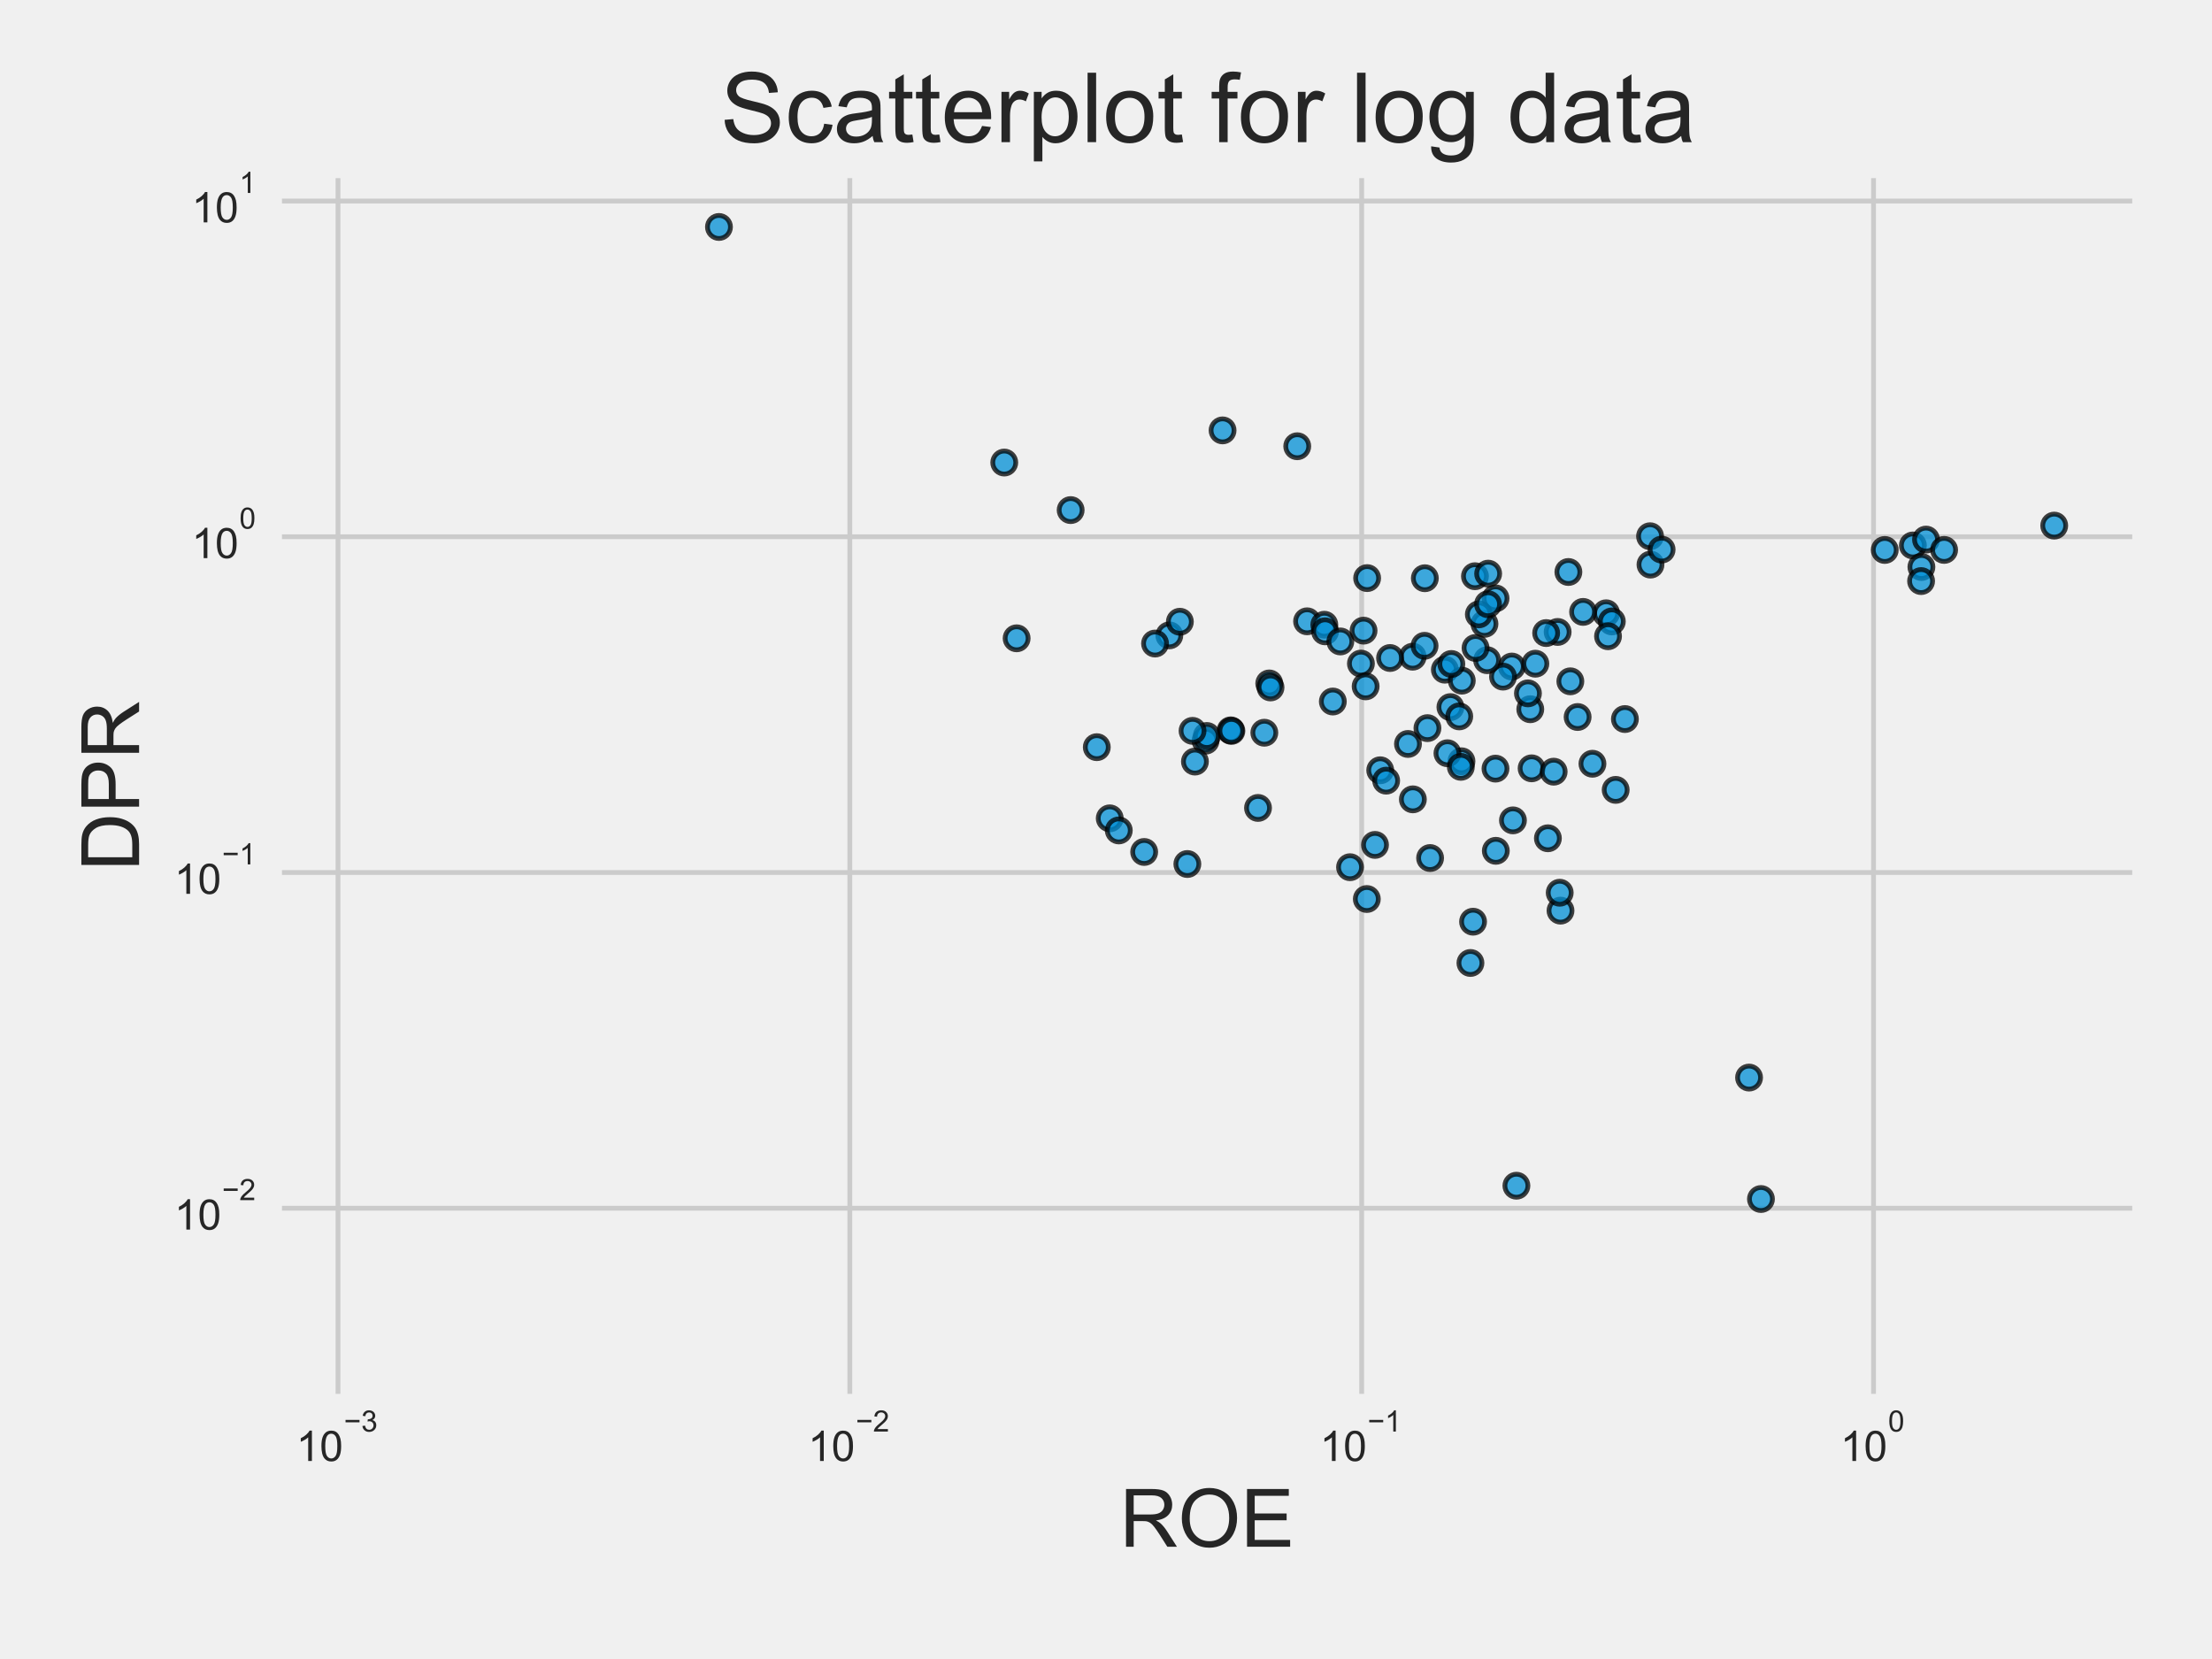<?xml version="1.0" encoding="utf-8" standalone="no"?>
<!DOCTYPE svg PUBLIC "-//W3C//DTD SVG 1.1//EN"
  "http://www.w3.org/Graphics/SVG/1.1/DTD/svg11.dtd">
<!-- Created with matplotlib (https://matplotlib.org/) -->
<svg height="345.6pt" version="1.1" viewBox="0 0 460.8 345.6" width="460.8pt" xmlns="http://www.w3.org/2000/svg" xmlns:xlink="http://www.w3.org/1999/xlink">
 <defs>
  <style type="text/css">
*{stroke-linecap:butt;stroke-linejoin:round;}
  </style>
 </defs>
 <g id="figure_1">
  <g id="patch_1">
   <path d="M 0 345.6 
L 460.8 345.6 
L 460.8 0 
L 0 0 
z
" style="fill:#f0f0f0;"/>
  </g>
  <g id="axes_1">
   <g id="patch_2">
    <path d="M 57.238 291.863 
L 445.68 291.863 
L 445.68 35.61 
L 57.238 35.61 
z
" style="fill:#f0f0f0;"/>
   </g>
   <g id="matplotlib.axis_1">
    <g id="xtick_1">
     <g id="line2d_1">
      <path clip-path="url(#p96ecff1094)" d="M 70.411 291.863 
L 70.411 35.61 
" style="fill:none;stroke:#cbcbcb;"/>
     </g>
     <g id="text_1">
      <!-- $\mathdefault{10^{-3}}$ -->
      <defs>
       <path d="M 37.25 0 
L 28.469 0 
L 28.469 56 
Q 25.297 52.984 20.141 49.953 
Q 14.984 46.922 10.891 45.406 
L 10.891 53.906 
Q 18.266 57.375 23.781 62.297 
Q 29.297 67.234 31.594 71.875 
L 37.25 71.875 
z
" id="ArialMT-49"/>
       <path d="M 4.156 35.297 
Q 4.156 48 6.766 55.734 
Q 9.375 63.484 14.516 67.672 
Q 19.672 71.875 27.484 71.875 
Q 33.25 71.875 37.594 69.547 
Q 41.938 67.234 44.766 62.859 
Q 47.609 58.5 49.219 52.219 
Q 50.828 45.953 50.828 35.297 
Q 50.828 22.703 48.234 14.969 
Q 45.656 7.234 40.5 3 
Q 35.359 -1.219 27.484 -1.219 
Q 17.141 -1.219 11.234 6.203 
Q 4.156 15.141 4.156 35.297 
z
M 13.188 35.297 
Q 13.188 17.672 17.312 11.828 
Q 21.438 6 27.484 6 
Q 33.547 6 37.672 11.859 
Q 41.797 17.719 41.797 35.297 
Q 41.797 52.984 37.672 58.781 
Q 33.547 64.594 27.391 64.594 
Q 21.344 64.594 17.719 59.469 
Q 13.188 52.938 13.188 35.297 
z
" id="ArialMT-48"/>
       <path d="M 52.828 31.203 
L 5.562 31.203 
L 5.562 39.406 
L 52.828 39.406 
z
" id="ArialMT-8722"/>
       <path d="M 4.203 18.891 
L 12.984 20.062 
Q 14.5 12.594 18.141 9.297 
Q 21.781 6 27 6 
Q 33.203 6 37.469 10.297 
Q 41.75 14.594 41.75 20.953 
Q 41.75 27 37.797 30.922 
Q 33.844 34.859 27.734 34.859 
Q 25.25 34.859 21.531 33.891 
L 22.516 41.609 
Q 23.391 41.5 23.922 41.5 
Q 29.547 41.5 34.031 44.422 
Q 38.531 47.359 38.531 53.469 
Q 38.531 58.297 35.25 61.469 
Q 31.984 64.656 26.812 64.656 
Q 21.688 64.656 18.266 61.422 
Q 14.844 58.203 13.875 51.766 
L 5.078 53.328 
Q 6.688 62.156 12.391 67.016 
Q 18.109 71.875 26.609 71.875 
Q 32.469 71.875 37.391 69.359 
Q 42.328 66.844 44.938 62.5 
Q 47.562 58.156 47.562 53.266 
Q 47.562 48.641 45.062 44.828 
Q 42.578 41.016 37.703 38.766 
Q 44.047 37.312 47.562 32.688 
Q 51.078 28.078 51.078 21.141 
Q 51.078 11.766 44.234 5.25 
Q 37.406 -1.266 26.953 -1.266 
Q 17.531 -1.266 11.297 4.344 
Q 5.078 9.969 4.203 18.891 
z
" id="ArialMT-51"/>
      </defs>
      <g style="fill:#262626;" transform="translate(61.699 304.438)scale(0.088 -0.088)">
       <use transform="translate(0 0.994)" xlink:href="#ArialMT-49"/>
       <use transform="translate(55.615 0.994)" xlink:href="#ArialMT-48"/>
       <use transform="translate(112.973 70.688)scale(0.7)" xlink:href="#ArialMT-8722"/>
       <use transform="translate(153.852 70.688)scale(0.7)" xlink:href="#ArialMT-51"/>
      </g>
     </g>
    </g>
    <g id="xtick_2">
     <g id="line2d_2">
      <path clip-path="url(#p96ecff1094)" d="M 177.037 291.863 
L 177.037 35.61 
" style="fill:none;stroke:#cbcbcb;"/>
     </g>
     <g id="text_2">
      <!-- $\mathdefault{10^{-2}}$ -->
      <defs>
       <path d="M 50.344 8.453 
L 50.344 0 
L 3.031 0 
Q 2.938 3.172 4.047 6.109 
Q 5.859 10.938 9.828 15.625 
Q 13.812 20.312 21.344 26.469 
Q 33.016 36.031 37.109 41.625 
Q 41.219 47.219 41.219 52.203 
Q 41.219 57.422 37.469 61 
Q 33.734 64.594 27.734 64.594 
Q 21.391 64.594 17.578 60.781 
Q 13.766 56.984 13.719 50.25 
L 4.688 51.172 
Q 5.609 61.281 11.656 66.578 
Q 17.719 71.875 27.938 71.875 
Q 38.234 71.875 44.234 66.156 
Q 50.25 60.453 50.25 52 
Q 50.25 47.703 48.484 43.547 
Q 46.734 39.406 42.656 34.812 
Q 38.578 30.219 29.109 22.219 
Q 21.188 15.578 18.938 13.203 
Q 16.703 10.844 15.234 8.453 
z
" id="ArialMT-50"/>
      </defs>
      <g style="fill:#262626;" transform="translate(168.325 304.438)scale(0.088 -0.088)">
       <use transform="translate(0 0.994)" xlink:href="#ArialMT-49"/>
       <use transform="translate(55.615 0.994)" xlink:href="#ArialMT-48"/>
       <use transform="translate(112.973 70.688)scale(0.7)" xlink:href="#ArialMT-8722"/>
       <use transform="translate(153.852 70.688)scale(0.7)" xlink:href="#ArialMT-50"/>
      </g>
     </g>
    </g>
    <g id="xtick_3">
     <g id="line2d_3">
      <path clip-path="url(#p96ecff1094)" d="M 283.663 291.863 
L 283.663 35.61 
" style="fill:none;stroke:#cbcbcb;"/>
     </g>
     <g id="text_3">
      <!-- $\mathdefault{10^{-1}}$ -->
      <g style="fill:#262626;" transform="translate(274.951 304.438)scale(0.088 -0.088)">
       <use transform="translate(0 0.994)" xlink:href="#ArialMT-49"/>
       <use transform="translate(55.615 0.994)" xlink:href="#ArialMT-48"/>
       <use transform="translate(112.973 70.688)scale(0.7)" xlink:href="#ArialMT-8722"/>
       <use transform="translate(153.852 70.688)scale(0.7)" xlink:href="#ArialMT-49"/>
      </g>
     </g>
    </g>
    <g id="xtick_4">
     <g id="line2d_4">
      <path clip-path="url(#p96ecff1094)" d="M 390.289 291.863 
L 390.289 35.61 
" style="fill:none;stroke:#cbcbcb;"/>
     </g>
     <g id="text_4">
      <!-- $\mathdefault{10^{0}}$ -->
      <g style="fill:#262626;" transform="translate(383.381 304.438)scale(0.088 -0.088)">
       <use transform="translate(0 0.994)" xlink:href="#ArialMT-49"/>
       <use transform="translate(55.615 0.994)" xlink:href="#ArialMT-48"/>
       <use transform="translate(112.973 70.688)scale(0.7)" xlink:href="#ArialMT-48"/>
      </g>
     </g>
    </g>
    <g id="xtick_5"/>
    <g id="xtick_6"/>
    <g id="xtick_7"/>
    <g id="xtick_8"/>
    <g id="xtick_9"/>
    <g id="xtick_10"/>
    <g id="xtick_11"/>
    <g id="xtick_12"/>
    <g id="xtick_13"/>
    <g id="xtick_14"/>
    <g id="xtick_15"/>
    <g id="xtick_16"/>
    <g id="xtick_17"/>
    <g id="xtick_18"/>
    <g id="xtick_19"/>
    <g id="xtick_20"/>
    <g id="xtick_21"/>
    <g id="xtick_22"/>
    <g id="xtick_23"/>
    <g id="xtick_24"/>
    <g id="xtick_25"/>
    <g id="xtick_26"/>
    <g id="xtick_27"/>
    <g id="xtick_28"/>
    <g id="xtick_29"/>
    <g id="xtick_30"/>
    <g id="xtick_31"/>
    <g id="xtick_32"/>
    <g id="text_5">
     <!-- ROE -->
     <defs>
      <path d="M 7.859 0 
L 7.859 71.578 
L 39.594 71.578 
Q 49.172 71.578 54.141 69.641 
Q 59.125 67.719 62.109 62.828 
Q 65.094 57.953 65.094 52.047 
Q 65.094 44.438 60.156 39.203 
Q 55.219 33.984 44.922 32.562 
Q 48.688 30.766 50.641 29 
Q 54.781 25.203 58.5 19.484 
L 70.953 0 
L 59.031 0 
L 49.562 14.891 
Q 45.406 21.344 42.719 24.75 
Q 40.047 28.172 37.922 29.531 
Q 35.797 30.906 33.594 31.453 
Q 31.984 31.781 28.328 31.781 
L 17.328 31.781 
L 17.328 0 
z
M 17.328 39.984 
L 37.703 39.984 
Q 44.188 39.984 47.844 41.328 
Q 51.516 42.672 53.422 45.625 
Q 55.328 48.578 55.328 52.047 
Q 55.328 57.125 51.641 60.391 
Q 47.953 63.672 39.984 63.672 
L 17.328 63.672 
z
" id="ArialMT-82"/>
      <path d="M 4.828 34.859 
Q 4.828 52.688 14.391 62.766 
Q 23.969 72.859 39.109 72.859 
Q 49.031 72.859 56.984 68.109 
Q 64.938 63.375 69.109 54.906 
Q 73.297 46.438 73.297 35.688 
Q 73.297 24.812 68.891 16.219 
Q 64.5 7.625 56.438 3.203 
Q 48.391 -1.219 39.062 -1.219 
Q 28.953 -1.219 20.984 3.656 
Q 13.031 8.547 8.922 16.984 
Q 4.828 25.438 4.828 34.859 
z
M 14.594 34.719 
Q 14.594 21.781 21.547 14.328 
Q 28.516 6.891 39.016 6.891 
Q 49.703 6.891 56.609 14.406 
Q 63.531 21.922 63.531 35.75 
Q 63.531 44.484 60.578 51 
Q 57.625 57.516 51.922 61.109 
Q 46.234 64.703 39.156 64.703 
Q 29.109 64.703 21.844 57.781 
Q 14.594 50.875 14.594 34.719 
z
" id="ArialMT-79"/>
      <path d="M 7.906 0 
L 7.906 71.578 
L 59.672 71.578 
L 59.672 63.141 
L 17.391 63.141 
L 17.391 41.219 
L 56.984 41.219 
L 56.984 32.812 
L 17.391 32.812 
L 17.391 8.453 
L 61.328 8.453 
L 61.328 0 
z
" id="ArialMT-69"/>
     </defs>
     <g style="fill:#262626;" transform="translate(233.256 322.212)scale(0.168 -0.168)">
      <use xlink:href="#ArialMT-82"/>
      <use x="72.217" xlink:href="#ArialMT-79"/>
      <use x="150" xlink:href="#ArialMT-69"/>
     </g>
    </g>
   </g>
   <g id="matplotlib.axis_2">
    <g id="ytick_1">
     <g id="line2d_5">
      <path clip-path="url(#p96ecff1094)" d="M 57.238 251.693 
L 445.68 251.693 
" style="fill:none;stroke:#cbcbcb;"/>
     </g>
     <g id="text_6">
      <!-- $\mathdefault{10^{-2}}$ -->
      <g style="fill:#262626;" transform="translate(36.314 256.231)scale(0.088 -0.088)">
       <use transform="translate(0 0.994)" xlink:href="#ArialMT-49"/>
       <use transform="translate(55.615 0.994)" xlink:href="#ArialMT-48"/>
       <use transform="translate(112.973 70.688)scale(0.7)" xlink:href="#ArialMT-8722"/>
       <use transform="translate(153.852 70.688)scale(0.7)" xlink:href="#ArialMT-50"/>
      </g>
     </g>
    </g>
    <g id="ytick_2">
     <g id="line2d_6">
      <path clip-path="url(#p96ecff1094)" d="M 57.238 181.755 
L 445.68 181.755 
" style="fill:none;stroke:#cbcbcb;"/>
     </g>
     <g id="text_7">
      <!-- $\mathdefault{10^{-1}}$ -->
      <g style="fill:#262626;" transform="translate(36.314 186.292)scale(0.088 -0.088)">
       <use transform="translate(0 0.994)" xlink:href="#ArialMT-49"/>
       <use transform="translate(55.615 0.994)" xlink:href="#ArialMT-48"/>
       <use transform="translate(112.973 70.688)scale(0.7)" xlink:href="#ArialMT-8722"/>
       <use transform="translate(153.852 70.688)scale(0.7)" xlink:href="#ArialMT-49"/>
      </g>
     </g>
    </g>
    <g id="ytick_3">
     <g id="line2d_7">
      <path clip-path="url(#p96ecff1094)" d="M 57.238 111.816 
L 445.68 111.816 
" style="fill:none;stroke:#cbcbcb;"/>
     </g>
     <g id="text_8">
      <!-- $\mathdefault{10^{0}}$ -->
      <g style="fill:#262626;" transform="translate(39.922 116.354)scale(0.088 -0.088)">
       <use transform="translate(0 0.994)" xlink:href="#ArialMT-49"/>
       <use transform="translate(55.615 0.994)" xlink:href="#ArialMT-48"/>
       <use transform="translate(112.973 70.688)scale(0.7)" xlink:href="#ArialMT-48"/>
      </g>
     </g>
    </g>
    <g id="ytick_4">
     <g id="line2d_8">
      <path clip-path="url(#p96ecff1094)" d="M 57.238 41.878 
L 445.68 41.878 
" style="fill:none;stroke:#cbcbcb;"/>
     </g>
     <g id="text_9">
      <!-- $\mathdefault{10^{1}}$ -->
      <g style="fill:#262626;" transform="translate(39.922 46.415)scale(0.088 -0.088)">
       <use transform="translate(0 0.994)" xlink:href="#ArialMT-49"/>
       <use transform="translate(55.615 0.994)" xlink:href="#ArialMT-48"/>
       <use transform="translate(112.973 70.688)scale(0.7)" xlink:href="#ArialMT-49"/>
      </g>
     </g>
    </g>
    <g id="ytick_5"/>
    <g id="ytick_6"/>
    <g id="ytick_7"/>
    <g id="ytick_8"/>
    <g id="ytick_9"/>
    <g id="ytick_10"/>
    <g id="ytick_11"/>
    <g id="ytick_12"/>
    <g id="ytick_13"/>
    <g id="ytick_14"/>
    <g id="ytick_15"/>
    <g id="ytick_16"/>
    <g id="ytick_17"/>
    <g id="ytick_18"/>
    <g id="ytick_19"/>
    <g id="ytick_20"/>
    <g id="ytick_21"/>
    <g id="ytick_22"/>
    <g id="ytick_23"/>
    <g id="ytick_24"/>
    <g id="ytick_25"/>
    <g id="ytick_26"/>
    <g id="ytick_27"/>
    <g id="ytick_28"/>
    <g id="ytick_29"/>
    <g id="ytick_30"/>
    <g id="ytick_31"/>
    <g id="ytick_32"/>
    <g id="ytick_33"/>
    <g id="ytick_34"/>
    <g id="ytick_35"/>
    <g id="text_10">
     <!-- DPR -->
     <defs>
      <path d="M 7.719 0 
L 7.719 71.578 
L 32.375 71.578 
Q 40.719 71.578 45.125 70.562 
Q 51.266 69.141 55.609 65.438 
Q 61.281 60.641 64.078 53.188 
Q 66.891 45.75 66.891 36.188 
Q 66.891 28.031 64.984 21.734 
Q 63.094 15.438 60.109 11.297 
Q 57.125 7.172 53.578 4.797 
Q 50.047 2.438 45.047 1.219 
Q 40.047 0 33.547 0 
z
M 17.188 8.453 
L 32.469 8.453 
Q 39.547 8.453 43.578 9.766 
Q 47.609 11.078 50 13.484 
Q 53.375 16.844 55.25 22.531 
Q 57.125 28.219 57.125 36.328 
Q 57.125 47.562 53.438 53.594 
Q 49.75 59.625 44.484 61.672 
Q 40.672 63.141 32.234 63.141 
L 17.188 63.141 
z
" id="ArialMT-68"/>
      <path d="M 7.719 0 
L 7.719 71.578 
L 34.719 71.578 
Q 41.844 71.578 45.609 70.906 
Q 50.875 70.016 54.438 67.547 
Q 58.016 65.094 60.188 60.641 
Q 62.359 56.203 62.359 50.875 
Q 62.359 41.75 56.547 35.422 
Q 50.734 29.109 35.547 29.109 
L 17.188 29.109 
L 17.188 0 
z
M 17.188 37.547 
L 35.688 37.547 
Q 44.875 37.547 48.734 40.969 
Q 52.594 44.391 52.594 50.594 
Q 52.594 55.078 50.312 58.266 
Q 48.047 61.469 44.344 62.5 
Q 41.938 63.141 35.5 63.141 
L 17.188 63.141 
z
" id="ArialMT-80"/>
     </defs>
     <g style="fill:#262626;" transform="translate(28.975 181.472)rotate(-90)scale(0.168 -0.168)">
      <use xlink:href="#ArialMT-68"/>
      <use x="72.217" xlink:href="#ArialMT-80"/>
      <use x="138.916" xlink:href="#ArialMT-82"/>
     </g>
    </g>
   </g>
   <g id="PathCollection_1">
    <defs>
     <path d="M 0 2.4 
C 0.636 2.4 1.247 2.147 1.697 1.697 
C 2.147 1.247 2.4 0.636 2.4 0 
C 2.4 -0.636 2.147 -1.247 1.697 -1.697 
C 1.247 -2.147 0.636 -2.4 0 -2.4 
C -0.636 -2.4 -1.247 -2.147 -1.697 -1.697 
C -2.147 -1.247 -2.4 -0.636 -2.4 0 
C -2.4 0.636 -2.147 1.247 -1.697 1.697 
C -1.247 2.147 -0.636 2.4 0 2.4 
z
" id="mfac1c29697" style="stroke:#000000;stroke-opacity:0.75;"/>
    </defs>
    <g clip-path="url(#p96ecff1094)">
     <use style="fill:#008fd5;fill-opacity:0.75;stroke:#000000;stroke-opacity:0.75;" x="251.144" xlink:href="#mfac1c29697" y="154.296"/>
     <use style="fill:#008fd5;fill-opacity:0.75;stroke:#000000;stroke-opacity:0.75;" x="304.45" xlink:href="#mfac1c29697" y="158.587"/>
     <use style="fill:#008fd5;fill-opacity:0.75;stroke:#000000;stroke-opacity:0.75;" x="327.132" xlink:href="#mfac1c29697" y="141.931"/>
     <use style="fill:#008fd5;fill-opacity:0.75;stroke:#000000;stroke-opacity:0.75;" x="297.361" xlink:href="#mfac1c29697" y="151.683"/>
     <use style="fill:#008fd5;fill-opacity:0.75;stroke:#000000;stroke-opacity:0.75;" x="325.083" xlink:href="#mfac1c29697" y="189.703"/>
     <use style="fill:#008fd5;fill-opacity:0.75;stroke:#000000;stroke-opacity:0.75;" x="307.262" xlink:href="#mfac1c29697" y="120.037"/>
     <use style="fill:#008fd5;fill-opacity:0.75;stroke:#000000;stroke-opacity:0.75;" x="343.826" xlink:href="#mfac1c29697" y="117.616"/>
     <use style="fill:#008fd5;fill-opacity:0.75;stroke:#000000;stroke-opacity:0.75;" x="314.94" xlink:href="#mfac1c29697" y="138.851"/>
     <use style="fill:#008fd5;fill-opacity:0.75;stroke:#000000;stroke-opacity:0.75;" x="315.174" xlink:href="#mfac1c29697" y="170.896"/>
     <use style="fill:#008fd5;fill-opacity:0.75;stroke:#000000;stroke-opacity:0.75;" x="294.282" xlink:href="#mfac1c29697" y="136.801"/>
     <use style="fill:#008fd5;fill-opacity:0.75;stroke:#000000;stroke-opacity:0.75;" x="300.995" xlink:href="#mfac1c29697" y="139.507"/>
     <use style="fill:#008fd5;fill-opacity:0.75;stroke:#000000;stroke-opacity:0.75;" x="331.736" xlink:href="#mfac1c29697" y="159.102"/>
     <use style="fill:#008fd5;fill-opacity:0.75;stroke:#000000;stroke-opacity:0.75;" x="287.524" xlink:href="#mfac1c29697" y="160.462"/>
     <use style="fill:#008fd5;fill-opacity:0.75;stroke:#000000;stroke-opacity:0.75;" x="324.915" xlink:href="#mfac1c29697" y="185.971"/>
     <use style="fill:#008fd5;fill-opacity:0.75;stroke:#000000;stroke-opacity:0.75;" x="262.066" xlink:href="#mfac1c29697" y="168.307"/>
     <use style="fill:#008fd5;fill-opacity:0.75;stroke:#000000;stroke-opacity:0.75;" x="313.106" xlink:href="#mfac1c29697" y="140.952"/>
     <use style="fill:#008fd5;fill-opacity:0.75;stroke:#000000;stroke-opacity:0.75;" x="272.287" xlink:href="#mfac1c29697" y="129.43"/>
     <use style="fill:#008fd5;fill-opacity:0.75;stroke:#000000;stroke-opacity:0.75;" x="247.347" xlink:href="#mfac1c29697" y="179.989"/>
     <use style="fill:#008fd5;fill-opacity:0.75;stroke:#000000;stroke-opacity:0.75;" x="328.648" xlink:href="#mfac1c29697" y="149.367"/>
     <use style="fill:#008fd5;fill-opacity:0.75;stroke:#000000;stroke-opacity:0.75;" x="398.485" xlink:href="#mfac1c29697" y="113.628"/>
     <use style="fill:#008fd5;fill-opacity:0.75;stroke:#000000;stroke-opacity:0.75;" x="319.064" xlink:href="#mfac1c29697" y="160.056"/>
     <use style="fill:#008fd5;fill-opacity:0.75;stroke:#000000;stroke-opacity:0.75;" x="231.179" xlink:href="#mfac1c29697" y="170.476"/>
     <use style="fill:#008fd5;fill-opacity:0.75;stroke:#000000;stroke-opacity:0.75;" x="311.536" xlink:href="#mfac1c29697" y="160.119"/>
     <use style="fill:#008fd5;fill-opacity:0.75;stroke:#000000;stroke-opacity:0.75;" x="364.361" xlink:href="#mfac1c29697" y="224.479"/>
     <use style="fill:#008fd5;fill-opacity:0.75;stroke:#000000;stroke-opacity:0.75;" x="277.652" xlink:href="#mfac1c29697" y="146.139"/>
     <use style="fill:#008fd5;fill-opacity:0.75;stroke:#000000;stroke-opacity:0.75;" x="334.583" xlink:href="#mfac1c29697" y="127.758"/>
     <use style="fill:#008fd5;fill-opacity:0.75;stroke:#000000;stroke-opacity:0.75;" x="275.878" xlink:href="#mfac1c29697" y="130.145"/>
     <use style="fill:#008fd5;fill-opacity:0.75;stroke:#000000;stroke-opacity:0.75;" x="284.799" xlink:href="#mfac1c29697" y="120.43"/>
     <use style="fill:#008fd5;fill-opacity:0.75;stroke:#000000;stroke-opacity:0.75;" x="264.407" xlink:href="#mfac1c29697" y="142.372"/>
     <use style="fill:#008fd5;fill-opacity:0.75;stroke:#000000;stroke-opacity:0.75;" x="289.575" xlink:href="#mfac1c29697" y="137.074"/>
     <use style="fill:#008fd5;fill-opacity:0.75;stroke:#000000;stroke-opacity:0.75;" x="315.896" xlink:href="#mfac1c29697" y="247.006"/>
     <use style="fill:#008fd5;fill-opacity:0.75;stroke:#000000;stroke-opacity:0.75;" x="401.226" xlink:href="#mfac1c29697" y="112.405"/>
     <use style="fill:#008fd5;fill-opacity:0.75;stroke:#000000;stroke-opacity:0.75;" x="284.054" xlink:href="#mfac1c29697" y="131.375"/>
     <use style="fill:#008fd5;fill-opacity:0.75;stroke:#000000;stroke-opacity:0.75;" x="288.763" xlink:href="#mfac1c29697" y="162.624"/>
     <use style="fill:#008fd5;fill-opacity:0.75;stroke:#000000;stroke-opacity:0.75;" x="243.593" xlink:href="#mfac1c29697" y="132.358"/>
     <use style="fill:#008fd5;fill-opacity:0.75;stroke:#000000;stroke-opacity:0.75;" x="304.518" xlink:href="#mfac1c29697" y="141.792"/>
     <use style="fill:#008fd5;fill-opacity:0.75;stroke:#000000;stroke-opacity:0.75;" x="324.485" xlink:href="#mfac1c29697" y="131.648"/>
     <use style="fill:#008fd5;fill-opacity:0.75;stroke:#000000;stroke-opacity:0.75;" x="296.82" xlink:href="#mfac1c29697" y="120.457"/>
     <use style="fill:#008fd5;fill-opacity:0.75;stroke:#000000;stroke-opacity:0.75;" x="310.009" xlink:href="#mfac1c29697" y="119.503"/>
     <use style="fill:#008fd5;fill-opacity:0.75;stroke:#000000;stroke-opacity:0.75;" x="311.546" xlink:href="#mfac1c29697" y="124.651"/>
     <use style="fill:#008fd5;fill-opacity:0.75;stroke:#000000;stroke-opacity:0.75;" x="343.736" xlink:href="#mfac1c29697" y="111.709"/>
     <use style="fill:#008fd5;fill-opacity:0.75;stroke:#000000;stroke-opacity:0.75;" x="309.243" xlink:href="#mfac1c29697" y="129.965"/>
     <use style="fill:#008fd5;fill-opacity:0.75;stroke:#000000;stroke-opacity:0.75;" x="306.319" xlink:href="#mfac1c29697" y="200.604"/>
     <use style="fill:#008fd5;fill-opacity:0.75;stroke:#000000;stroke-opacity:0.75;" x="296.764" xlink:href="#mfac1c29697" y="134.535"/>
     <use style="fill:#008fd5;fill-opacity:0.75;stroke:#000000;stroke-opacity:0.75;" x="270.238" xlink:href="#mfac1c29697" y="92.961"/>
     <use style="fill:#008fd5;fill-opacity:0.75;stroke:#000000;stroke-opacity:0.75;" x="336.576" xlink:href="#mfac1c29697" y="164.546"/>
     <use style="fill:#008fd5;fill-opacity:0.75;stroke:#000000;stroke-opacity:0.75;" x="294.326" xlink:href="#mfac1c29697" y="166.518"/>
     <use style="fill:#008fd5;fill-opacity:0.75;stroke:#000000;stroke-opacity:0.75;" x="311.608" xlink:href="#mfac1c29697" y="177.239"/>
     <use style="fill:#008fd5;fill-opacity:0.75;stroke:#000000;stroke-opacity:0.75;" x="366.838" xlink:href="#mfac1c29697" y="249.778"/>
     <use style="fill:#008fd5;fill-opacity:0.75;stroke:#000000;stroke-opacity:0.75;" x="309.795" xlink:href="#mfac1c29697" y="137.529"/>
     <use style="fill:#008fd5;fill-opacity:0.75;stroke:#000000;stroke-opacity:0.75;" x="149.773" xlink:href="#mfac1c29697" y="47.282"/>
     <use style="fill:#008fd5;fill-opacity:0.75;stroke:#000000;stroke-opacity:0.75;" x="284.734" xlink:href="#mfac1c29697" y="187.281"/>
     <use style="fill:#008fd5;fill-opacity:0.75;stroke:#000000;stroke-opacity:0.75;" x="326.723" xlink:href="#mfac1c29697" y="119.156"/>
     <use style="fill:#008fd5;fill-opacity:0.75;stroke:#000000;stroke-opacity:0.75;" x="400.264" xlink:href="#mfac1c29697" y="118.113"/>
     <use style="fill:#008fd5;fill-opacity:0.75;stroke:#000000;stroke-opacity:0.75;" x="318.785" xlink:href="#mfac1c29697" y="147.747"/>
     <use style="fill:#008fd5;fill-opacity:0.75;stroke:#000000;stroke-opacity:0.75;" x="233.064" xlink:href="#mfac1c29697" y="172.994"/>
     <use style="fill:#008fd5;fill-opacity:0.75;stroke:#000000;stroke-opacity:0.75;" x="245.788" xlink:href="#mfac1c29697" y="129.521"/>
     <use style="fill:#008fd5;fill-opacity:0.75;stroke:#000000;stroke-opacity:0.75;" x="248.927" xlink:href="#mfac1c29697" y="158.65"/>
     <use style="fill:#008fd5;fill-opacity:0.75;stroke:#000000;stroke-opacity:0.75;" x="240.618" xlink:href="#mfac1c29697" y="134.061"/>
     <use style="fill:#008fd5;fill-opacity:0.75;stroke:#000000;stroke-opacity:0.75;" x="335.773" xlink:href="#mfac1c29697" y="129.454"/>
     <use style="fill:#008fd5;fill-opacity:0.75;stroke:#000000;stroke-opacity:0.75;" x="276.033" xlink:href="#mfac1c29697" y="131.518"/>
     <use style="fill:#008fd5;fill-opacity:0.75;stroke:#000000;stroke-opacity:0.75;" x="302.148" xlink:href="#mfac1c29697" y="147.303"/>
     <use style="fill:#008fd5;fill-opacity:0.75;stroke:#000000;stroke-opacity:0.75;" x="256.368" xlink:href="#mfac1c29697" y="152.147"/>
     <use style="fill:#008fd5;fill-opacity:0.75;stroke:#000000;stroke-opacity:0.75;" x="279.219" xlink:href="#mfac1c29697" y="133.625"/>
     <use style="fill:#008fd5;fill-opacity:0.75;stroke:#000000;stroke-opacity:0.75;" x="306.865" xlink:href="#mfac1c29697" y="192.006"/>
     <use style="fill:#008fd5;fill-opacity:0.75;stroke:#000000;stroke-opacity:0.75;" x="404.995" xlink:href="#mfac1c29697" y="114.557"/>
     <use style="fill:#008fd5;fill-opacity:0.75;stroke:#000000;stroke-opacity:0.75;" x="209.204" xlink:href="#mfac1c29697" y="96.356"/>
     <use style="fill:#008fd5;fill-opacity:0.75;stroke:#000000;stroke-opacity:0.75;" x="293.307" xlink:href="#mfac1c29697" y="154.979"/>
     <use style="fill:#008fd5;fill-opacity:0.75;stroke:#000000;stroke-opacity:0.75;" x="264.672" xlink:href="#mfac1c29697" y="143.208"/>
     <use style="fill:#008fd5;fill-opacity:0.75;stroke:#000000;stroke-opacity:0.75;" x="323.657" xlink:href="#mfac1c29697" y="160.754"/>
     <use style="fill:#008fd5;fill-opacity:0.75;stroke:#000000;stroke-opacity:0.75;" x="329.786" xlink:href="#mfac1c29697" y="127.47"/>
     <use style="fill:#008fd5;fill-opacity:0.75;stroke:#000000;stroke-opacity:0.75;" x="308.071" xlink:href="#mfac1c29697" y="127.984"/>
     <use style="fill:#008fd5;fill-opacity:0.75;stroke:#000000;stroke-opacity:0.75;" x="338.499" xlink:href="#mfac1c29697" y="149.791"/>
     <use style="fill:#008fd5;fill-opacity:0.75;stroke:#000000;stroke-opacity:0.75;" x="309.984" xlink:href="#mfac1c29697" y="125.874"/>
     <use style="fill:#008fd5;fill-opacity:0.75;stroke:#000000;stroke-opacity:0.75;" x="346.144" xlink:href="#mfac1c29697" y="114.49"/>
     <use style="fill:#008fd5;fill-opacity:0.75;stroke:#000000;stroke-opacity:0.75;" x="322.092" xlink:href="#mfac1c29697" y="131.878"/>
     <use style="fill:#008fd5;fill-opacity:0.75;stroke:#000000;stroke-opacity:0.75;" x="281.236" xlink:href="#mfac1c29697" y="180.656"/>
     <use style="fill:#008fd5;fill-opacity:0.75;stroke:#000000;stroke-opacity:0.75;" x="302.342" xlink:href="#mfac1c29697" y="138.32"/>
     <use style="fill:#008fd5;fill-opacity:0.75;stroke:#000000;stroke-opacity:0.75;" x="254.683" xlink:href="#mfac1c29697" y="89.657"/>
     <use style="fill:#008fd5;fill-opacity:0.75;stroke:#000000;stroke-opacity:0.75;" x="303.988" xlink:href="#mfac1c29697" y="149.238"/>
     <use style="fill:#008fd5;fill-opacity:0.75;stroke:#000000;stroke-opacity:0.75;" x="322.455" xlink:href="#mfac1c29697" y="174.628"/>
     <use style="fill:#008fd5;fill-opacity:0.75;stroke:#000000;stroke-opacity:0.75;" x="297.915" xlink:href="#mfac1c29697" y="178.742"/>
     <use style="fill:#008fd5;fill-opacity:0.75;stroke:#000000;stroke-opacity:0.75;" x="251.398" xlink:href="#mfac1c29697" y="153.316"/>
     <use style="fill:#008fd5;fill-opacity:0.75;stroke:#000000;stroke-opacity:0.75;" x="307.383" xlink:href="#mfac1c29697" y="134.982"/>
     <use style="fill:#008fd5;fill-opacity:0.75;stroke:#000000;stroke-opacity:0.75;" x="263.383" xlink:href="#mfac1c29697" y="152.64"/>
     <use style="fill:#008fd5;fill-opacity:0.75;stroke:#000000;stroke-opacity:0.75;" x="228.482" xlink:href="#mfac1c29697" y="155.65"/>
     <use style="fill:#008fd5;fill-opacity:0.75;stroke:#000000;stroke-opacity:0.75;" x="427.932" xlink:href="#mfac1c29697" y="109.493"/>
     <use style="fill:#008fd5;fill-opacity:0.75;stroke:#000000;stroke-opacity:0.75;" x="392.628" xlink:href="#mfac1c29697" y="114.566"/>
     <use style="fill:#008fd5;fill-opacity:0.75;stroke:#000000;stroke-opacity:0.75;" x="318.298" xlink:href="#mfac1c29697" y="144.439"/>
     <use style="fill:#008fd5;fill-opacity:0.75;stroke:#000000;stroke-opacity:0.75;" x="238.352" xlink:href="#mfac1c29697" y="177.479"/>
     <use style="fill:#008fd5;fill-opacity:0.75;stroke:#000000;stroke-opacity:0.75;" x="248.431" xlink:href="#mfac1c29697" y="152.25"/>
     <use style="fill:#008fd5;fill-opacity:0.75;stroke:#000000;stroke-opacity:0.75;" x="286.437" xlink:href="#mfac1c29697" y="176.01"/>
     <use style="fill:#008fd5;fill-opacity:0.75;stroke:#000000;stroke-opacity:0.75;" x="211.784" xlink:href="#mfac1c29697" y="132.97"/>
     <use style="fill:#008fd5;fill-opacity:0.75;stroke:#000000;stroke-opacity:0.75;" x="334.98" xlink:href="#mfac1c29697" y="132.54"/>
     <use style="fill:#008fd5;fill-opacity:0.75;stroke:#000000;stroke-opacity:0.75;" x="283.505" xlink:href="#mfac1c29697" y="138.239"/>
     <use style="fill:#008fd5;fill-opacity:0.75;stroke:#000000;stroke-opacity:0.75;" x="319.841" xlink:href="#mfac1c29697" y="138.26"/>
     <use style="fill:#008fd5;fill-opacity:0.75;stroke:#000000;stroke-opacity:0.75;" x="256.522" xlink:href="#mfac1c29697" y="152.262"/>
     <use style="fill:#008fd5;fill-opacity:0.75;stroke:#000000;stroke-opacity:0.75;" x="284.487" xlink:href="#mfac1c29697" y="142.982"/>
     <use style="fill:#008fd5;fill-opacity:0.75;stroke:#000000;stroke-opacity:0.75;" x="301.531" xlink:href="#mfac1c29697" y="156.915"/>
     <use style="fill:#008fd5;fill-opacity:0.75;stroke:#000000;stroke-opacity:0.75;" x="400.197" xlink:href="#mfac1c29697" y="121.048"/>
     <use style="fill:#008fd5;fill-opacity:0.75;stroke:#000000;stroke-opacity:0.75;" x="223.038" xlink:href="#mfac1c29697" y="106.261"/>
     <use style="fill:#008fd5;fill-opacity:0.75;stroke:#000000;stroke-opacity:0.75;" x="304.319" xlink:href="#mfac1c29697" y="159.744"/>
    </g>
   </g>
   <g id="patch_3">
    <path d="M 57.238 291.863 
L 57.238 35.61 
" style="fill:none;stroke:#f0f0f0;stroke-linecap:square;stroke-linejoin:miter;stroke-width:3;"/>
   </g>
   <g id="patch_4">
    <path d="M 445.68 291.863 
L 445.68 35.61 
" style="fill:none;stroke:#f0f0f0;stroke-linecap:square;stroke-linejoin:miter;stroke-width:3;"/>
   </g>
   <g id="patch_5">
    <path d="M 57.238 291.863 
L 445.68 291.863 
" style="fill:none;stroke:#f0f0f0;stroke-linecap:square;stroke-linejoin:miter;stroke-width:3;"/>
   </g>
   <g id="patch_6">
    <path d="M 57.238 35.61 
L 445.68 35.61 
" style="fill:none;stroke:#f0f0f0;stroke-linecap:square;stroke-linejoin:miter;stroke-width:3;"/>
   </g>
   <g id="text_11">
    <!-- Scatterplot for log data -->
    <defs>
     <path d="M 4.5 23 
L 13.422 23.781 
Q 14.062 18.406 16.375 14.969 
Q 18.703 11.531 23.578 9.406 
Q 28.469 7.281 34.578 7.281 
Q 39.984 7.281 44.141 8.891 
Q 48.297 10.5 50.312 13.297 
Q 52.344 16.109 52.344 19.438 
Q 52.344 22.797 50.391 25.312 
Q 48.438 27.828 43.953 29.547 
Q 41.062 30.672 31.203 33.031 
Q 21.344 35.406 17.391 37.5 
Q 12.25 40.188 9.734 44.156 
Q 7.234 48.141 7.234 53.078 
Q 7.234 58.5 10.297 63.203 
Q 13.375 67.922 19.281 70.359 
Q 25.203 72.797 32.422 72.797 
Q 40.375 72.797 46.453 70.234 
Q 52.547 67.672 55.812 62.688 
Q 59.078 57.719 59.328 51.422 
L 50.25 50.734 
Q 49.516 57.516 45.281 60.984 
Q 41.062 64.453 32.812 64.453 
Q 24.219 64.453 20.281 61.297 
Q 16.359 58.156 16.359 53.719 
Q 16.359 49.859 19.141 47.359 
Q 21.875 44.875 33.422 42.266 
Q 44.969 39.656 49.266 37.703 
Q 55.516 34.812 58.484 30.391 
Q 61.469 25.984 61.469 20.219 
Q 61.469 14.5 58.203 9.438 
Q 54.938 4.391 48.797 1.578 
Q 42.672 -1.219 35.016 -1.219 
Q 25.297 -1.219 18.719 1.609 
Q 12.156 4.438 8.422 10.125 
Q 4.688 15.828 4.5 23 
z
" id="ArialMT-83"/>
     <path d="M 40.438 19 
L 49.078 17.875 
Q 47.656 8.938 41.812 3.875 
Q 35.984 -1.172 27.484 -1.172 
Q 16.844 -1.172 10.375 5.781 
Q 3.906 12.75 3.906 25.734 
Q 3.906 34.125 6.688 40.422 
Q 9.469 46.734 15.156 49.875 
Q 20.844 53.031 27.547 53.031 
Q 35.984 53.031 41.359 48.75 
Q 46.734 44.484 48.25 36.625 
L 39.703 35.297 
Q 38.484 40.531 35.375 43.156 
Q 32.281 45.797 27.875 45.797 
Q 21.234 45.797 17.078 41.031 
Q 12.938 36.281 12.938 25.984 
Q 12.938 15.531 16.938 10.797 
Q 20.953 6.062 27.391 6.062 
Q 32.562 6.062 36.031 9.234 
Q 39.5 12.406 40.438 19 
z
" id="ArialMT-99"/>
     <path d="M 40.438 6.391 
Q 35.547 2.25 31.031 0.531 
Q 26.516 -1.172 21.344 -1.172 
Q 12.797 -1.172 8.203 3 
Q 3.609 7.172 3.609 13.672 
Q 3.609 17.484 5.344 20.625 
Q 7.078 23.781 9.891 25.688 
Q 12.703 27.594 16.219 28.562 
Q 18.797 29.25 24.031 29.891 
Q 34.672 31.156 39.703 32.906 
Q 39.75 34.719 39.75 35.203 
Q 39.75 40.578 37.25 42.781 
Q 33.891 45.75 27.25 45.75 
Q 21.047 45.75 18.094 43.578 
Q 15.141 41.406 13.719 35.891 
L 5.125 37.062 
Q 6.297 42.578 8.984 45.969 
Q 11.672 49.359 16.75 51.188 
Q 21.828 53.031 28.516 53.031 
Q 35.156 53.031 39.297 51.469 
Q 43.453 49.906 45.406 47.531 
Q 47.359 45.172 48.141 41.547 
Q 48.578 39.312 48.578 33.453 
L 48.578 21.734 
Q 48.578 9.469 49.141 6.219 
Q 49.703 2.984 51.375 0 
L 42.188 0 
Q 40.828 2.734 40.438 6.391 
z
M 39.703 26.031 
Q 34.906 24.078 25.344 22.703 
Q 19.922 21.922 17.672 20.938 
Q 15.438 19.969 14.203 18.094 
Q 12.984 16.219 12.984 13.922 
Q 12.984 10.406 15.641 8.062 
Q 18.312 5.719 23.438 5.719 
Q 28.516 5.719 32.469 7.938 
Q 36.422 10.156 38.281 14.016 
Q 39.703 17 39.703 22.797 
z
" id="ArialMT-97"/>
     <path d="M 25.781 7.859 
L 27.047 0.094 
Q 23.344 -0.688 20.406 -0.688 
Q 15.625 -0.688 12.984 0.828 
Q 10.359 2.344 9.281 4.812 
Q 8.203 7.281 8.203 15.188 
L 8.203 45.016 
L 1.766 45.016 
L 1.766 51.859 
L 8.203 51.859 
L 8.203 64.703 
L 16.938 69.969 
L 16.938 51.859 
L 25.781 51.859 
L 25.781 45.016 
L 16.938 45.016 
L 16.938 14.703 
Q 16.938 10.938 17.406 9.859 
Q 17.875 8.797 18.922 8.156 
Q 19.969 7.516 21.922 7.516 
Q 23.391 7.516 25.781 7.859 
z
" id="ArialMT-116"/>
     <path d="M 42.094 16.703 
L 51.172 15.578 
Q 49.031 7.625 43.219 3.219 
Q 37.406 -1.172 28.375 -1.172 
Q 17 -1.172 10.328 5.828 
Q 3.656 12.844 3.656 25.484 
Q 3.656 38.578 10.391 45.797 
Q 17.141 53.031 27.875 53.031 
Q 38.281 53.031 44.875 45.953 
Q 51.469 38.875 51.469 26.031 
Q 51.469 25.25 51.422 23.688 
L 12.75 23.688 
Q 13.234 15.141 17.578 10.594 
Q 21.922 6.062 28.422 6.062 
Q 33.25 6.062 36.672 8.594 
Q 40.094 11.141 42.094 16.703 
z
M 13.234 30.906 
L 42.188 30.906 
Q 41.609 37.453 38.875 40.719 
Q 34.672 45.797 27.984 45.797 
Q 21.922 45.797 17.797 41.75 
Q 13.672 37.703 13.234 30.906 
z
" id="ArialMT-101"/>
     <path d="M 6.5 0 
L 6.5 51.859 
L 14.406 51.859 
L 14.406 44 
Q 17.438 49.516 20 51.266 
Q 22.562 53.031 25.641 53.031 
Q 30.078 53.031 34.672 50.203 
L 31.641 42.047 
Q 28.422 43.953 25.203 43.953 
Q 22.312 43.953 20.016 42.219 
Q 17.719 40.484 16.75 37.406 
Q 15.281 32.719 15.281 27.156 
L 15.281 0 
z
" id="ArialMT-114"/>
     <path d="M 6.594 -19.875 
L 6.594 51.859 
L 14.594 51.859 
L 14.594 45.125 
Q 17.438 49.078 21 51.047 
Q 24.562 53.031 29.641 53.031 
Q 36.281 53.031 41.359 49.609 
Q 46.438 46.188 49.016 39.953 
Q 51.609 33.734 51.609 26.312 
Q 51.609 18.359 48.75 11.984 
Q 45.906 5.609 40.453 2.219 
Q 35.016 -1.172 29 -1.172 
Q 24.609 -1.172 21.109 0.688 
Q 17.625 2.547 15.375 5.375 
L 15.375 -19.875 
z
M 14.547 25.641 
Q 14.547 15.625 18.594 10.844 
Q 22.656 6.062 28.422 6.062 
Q 34.281 6.062 38.453 11.016 
Q 42.625 15.969 42.625 26.375 
Q 42.625 36.281 38.547 41.203 
Q 34.469 46.141 28.812 46.141 
Q 23.188 46.141 18.859 40.891 
Q 14.547 35.641 14.547 25.641 
z
" id="ArialMT-112"/>
     <path d="M 6.391 0 
L 6.391 71.578 
L 15.188 71.578 
L 15.188 0 
z
" id="ArialMT-108"/>
     <path d="M 3.328 25.922 
Q 3.328 40.328 11.328 47.266 
Q 18.016 53.031 27.641 53.031 
Q 38.328 53.031 45.109 46.016 
Q 51.906 39.016 51.906 26.656 
Q 51.906 16.656 48.906 10.906 
Q 45.906 5.172 40.156 2 
Q 34.422 -1.172 27.641 -1.172 
Q 16.75 -1.172 10.031 5.812 
Q 3.328 12.797 3.328 25.922 
z
M 12.359 25.922 
Q 12.359 15.969 16.703 11.016 
Q 21.047 6.062 27.641 6.062 
Q 34.188 6.062 38.531 11.031 
Q 42.875 16.016 42.875 26.219 
Q 42.875 35.844 38.5 40.797 
Q 34.125 45.75 27.641 45.75 
Q 21.047 45.75 16.703 40.812 
Q 12.359 35.891 12.359 25.922 
z
" id="ArialMT-111"/>
     <path id="ArialMT-32"/>
     <path d="M 8.688 0 
L 8.688 45.016 
L 0.922 45.016 
L 0.922 51.859 
L 8.688 51.859 
L 8.688 57.375 
Q 8.688 62.594 9.625 65.141 
Q 10.891 68.562 14.078 70.672 
Q 17.281 72.797 23.047 72.797 
Q 26.766 72.797 31.25 71.922 
L 29.938 64.266 
Q 27.203 64.75 24.75 64.75 
Q 20.75 64.75 19.094 63.031 
Q 17.438 61.328 17.438 56.641 
L 17.438 51.859 
L 27.547 51.859 
L 27.547 45.016 
L 17.438 45.016 
L 17.438 0 
z
" id="ArialMT-102"/>
     <path d="M 4.984 -4.297 
L 13.531 -5.562 
Q 14.062 -9.516 16.5 -11.328 
Q 19.781 -13.766 25.438 -13.766 
Q 31.547 -13.766 34.859 -11.328 
Q 38.188 -8.891 39.359 -4.5 
Q 40.047 -1.812 39.984 6.781 
Q 34.234 0 25.641 0 
Q 14.938 0 9.078 7.719 
Q 3.219 15.438 3.219 26.219 
Q 3.219 33.641 5.906 39.906 
Q 8.594 46.188 13.688 49.609 
Q 18.797 53.031 25.688 53.031 
Q 34.859 53.031 40.828 45.609 
L 40.828 51.859 
L 48.922 51.859 
L 48.922 7.031 
Q 48.922 -5.078 46.453 -10.125 
Q 44 -15.188 38.641 -18.109 
Q 33.297 -21.047 25.484 -21.047 
Q 16.219 -21.047 10.5 -16.875 
Q 4.781 -12.703 4.984 -4.297 
z
M 12.25 26.859 
Q 12.25 16.656 16.297 11.969 
Q 20.359 7.281 26.469 7.281 
Q 32.516 7.281 36.609 11.938 
Q 40.719 16.609 40.719 26.562 
Q 40.719 36.078 36.5 40.906 
Q 32.281 45.75 26.312 45.75 
Q 20.453 45.75 16.344 40.984 
Q 12.25 36.234 12.25 26.859 
z
" id="ArialMT-103"/>
     <path d="M 40.234 0 
L 40.234 6.547 
Q 35.297 -1.172 25.734 -1.172 
Q 19.531 -1.172 14.328 2.25 
Q 9.125 5.672 6.266 11.797 
Q 3.422 17.922 3.422 25.875 
Q 3.422 33.641 6 39.969 
Q 8.594 46.297 13.766 49.656 
Q 18.953 53.031 25.344 53.031 
Q 30.031 53.031 33.688 51.047 
Q 37.359 49.078 39.656 45.906 
L 39.656 71.578 
L 48.391 71.578 
L 48.391 0 
z
M 12.453 25.875 
Q 12.453 15.922 16.641 10.984 
Q 20.844 6.062 26.562 6.062 
Q 32.328 6.062 36.344 10.766 
Q 40.375 15.484 40.375 25.141 
Q 40.375 35.797 36.266 40.766 
Q 32.172 45.75 26.172 45.75 
Q 20.312 45.75 16.375 40.969 
Q 12.453 36.188 12.453 25.875 
z
" id="ArialMT-100"/>
    </defs>
    <g style="fill:#262626;" transform="translate(150.046 29.61)scale(0.202 -0.202)">
     <use xlink:href="#ArialMT-83"/>
     <use x="66.699" xlink:href="#ArialMT-99"/>
     <use x="116.699" xlink:href="#ArialMT-97"/>
     <use x="172.314" xlink:href="#ArialMT-116"/>
     <use x="200.098" xlink:href="#ArialMT-116"/>
     <use x="227.881" xlink:href="#ArialMT-101"/>
     <use x="283.496" xlink:href="#ArialMT-114"/>
     <use x="316.797" xlink:href="#ArialMT-112"/>
     <use x="372.412" xlink:href="#ArialMT-108"/>
     <use x="394.629" xlink:href="#ArialMT-111"/>
     <use x="450.244" xlink:href="#ArialMT-116"/>
     <use x="478.027" xlink:href="#ArialMT-32"/>
     <use x="505.811" xlink:href="#ArialMT-102"/>
     <use x="533.594" xlink:href="#ArialMT-111"/>
     <use x="589.209" xlink:href="#ArialMT-114"/>
     <use x="622.51" xlink:href="#ArialMT-32"/>
     <use x="650.293" xlink:href="#ArialMT-108"/>
     <use x="672.51" xlink:href="#ArialMT-111"/>
     <use x="728.125" xlink:href="#ArialMT-103"/>
     <use x="783.74" xlink:href="#ArialMT-32"/>
     <use x="811.523" xlink:href="#ArialMT-100"/>
     <use x="867.139" xlink:href="#ArialMT-97"/>
     <use x="922.754" xlink:href="#ArialMT-116"/>
     <use x="950.537" xlink:href="#ArialMT-97"/>
    </g>
   </g>
  </g>
 </g>
 <defs>
  <clipPath id="p96ecff1094">
   <rect height="256.253" width="388.442" x="57.238" y="35.61"/>
  </clipPath>
 </defs>
</svg>
